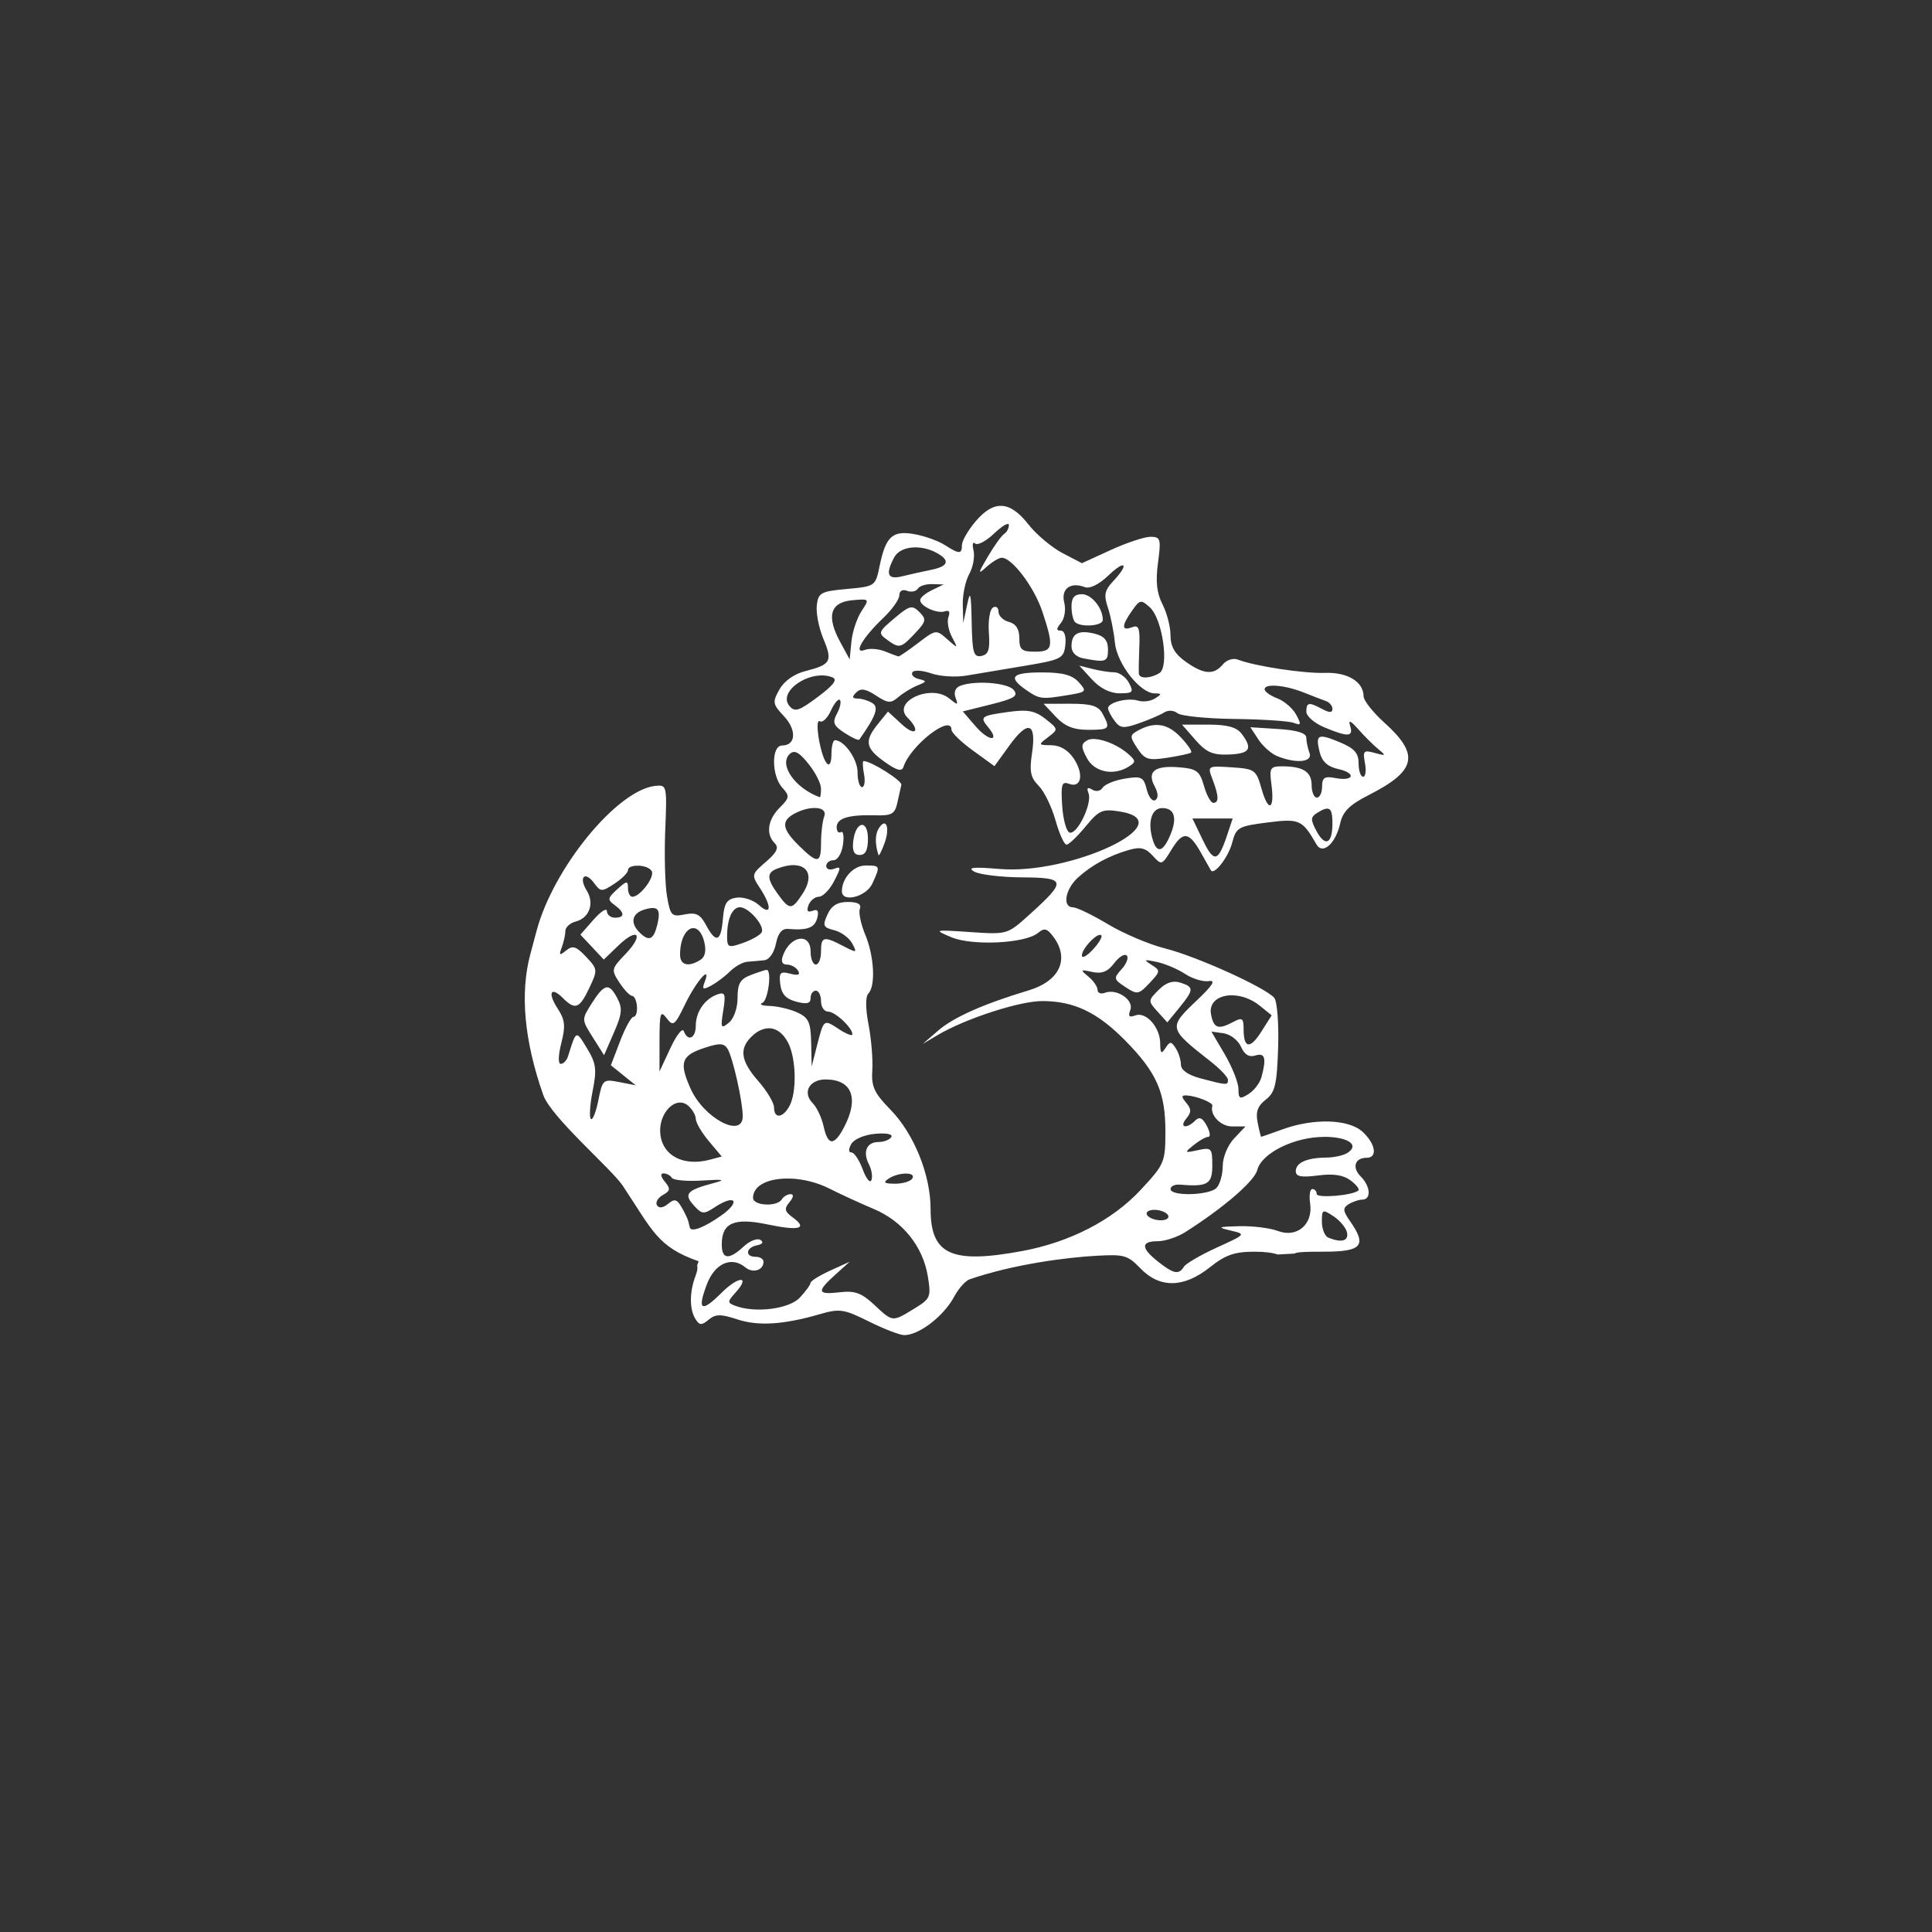 <?xml version="1.0" encoding="UTF-8" standalone="no"?>
<!-- Created with Inkscape (http://www.inkscape.org/) -->

<svg
   xmlns:dc="http://purl.org/dc/elements/1.1/"
   xmlns:cc="http://creativecommons.org/ns#"
   xmlns:rdf="http://www.w3.org/1999/02/22-rdf-syntax-ns#"
   xmlns:svg="http://www.w3.org/2000/svg"
   xmlns="http://www.w3.org/2000/svg"
   xmlns:sodipodi="http://sodipodi.sourceforge.net/DTD/sodipodi-0.dtd"
   xmlns:inkscape="http://www.inkscape.org/namespaces/inkscape"
   width="48px"
   height="48px"
   viewBox="0 0 48 48"
   version="1.1"
   id="SVGRoot"
   inkscape:version="0.92.4 (5da689c313, 2019-01-14)"
   sodipodi:docname="crocotile-3da.svg"
   inkscape:export-filename="C:\Users\Admin\Documents\Rainmeter\Skins\Honeycomb-NG\@Resources\Images\openshot.png"
   inkscape:export-xdpi="512"
   inkscape:export-ydpi="512">
  <rect x="0" y="0" width="48" height="48" fill="#333333" stroke="none"/>
  <defs
     id="defs1995" />
  <sodipodi:namedview
     id="base"
     pagecolor="#ffffff"
     bordercolor="#666666"
     borderopacity="1.0"
     inkscape:pageopacity="0.0"
     inkscape:pageshadow="2"
     inkscape:zoom="25.986514"
     inkscape:cx="18.268613"
     inkscape:cy="22.719009"
     inkscape:document-units="px"
     inkscape:current-layer="layer1"
     showgrid="true"
     inkscape:window-width="1920"
     inkscape:window-height="1017"
     inkscape:window-x="-8"
     inkscape:window-y="-8"
     inkscape:window-maximized="1"
     inkscape:grid-bbox="true"
     inkscape:snap-global="true">
    <inkscape:grid
       type="xygrid"
       id="grid2562" />
  </sodipodi:namedview>
  <g
     inkscape:label="Layer 1"
     inkscape:groupmode="layer"
     id="layer1">
    <path
       style="fill:#ffffff;stroke-width:0.13;fill-opacity:1"
       d="m 24.889,12.568 c -0.214,-0.01 -0.427,0.12 -0.654,0.39 -0.185,0.219 -0.336,0.481 -0.336,0.583 0,0.231 -0.066,0.231 -0.426,0 -0.158,-0.102 -0.495,-0.223 -0.749,-0.269 -0.549,-0.1 -0.718,0.052 -0.87,0.788 -0.104,0.505 -0.109,0.508 -0.813,0.573 -0.65,0.059 -0.711,0.093 -0.748,0.408 -0.022,0.189 0.052,0.564 0.165,0.834 0.232,0.555 0.186,0.637 -0.449,0.798 -0.279,0.071 -0.526,0.246 -0.644,0.456 -0.178,0.317 -0.17,0.365 0.113,0.666 0.321,0.342 0.296,0.727 -0.048,0.727 -0.269,0 -0.264,0.748 0.006,1.048 0.188,0.208 0.182,0.25 -0.065,0.497 -0.298,0.298 -0.349,0.658 -0.123,0.883 0.109,0.109 0.054,0.228 -0.22,0.463 -0.358,0.308 -0.362,0.324 -0.147,0.652 0.301,0.459 0.285,0.703 -0.027,0.42 -0.137,-0.124 -0.386,-0.206 -0.552,-0.183 -0.246,0.035 -0.309,0.133 -0.342,0.529 -0.047,0.57 -0.171,0.615 -0.419,0.152 -0.144,-0.27 -0.248,-0.32 -0.53,-0.264 -0.325,0.065 -0.357,0.031 -0.44,-0.457 -0.049,-0.29 -0.068,-1.031 -0.043,-1.647 0.045,-1.097 0.04,-1.12 -0.246,-1.09 -0.948,0.101 -2.534,2.035 -2.95,3.599 -0.057,0.214 -0.127,0.476 -0.156,0.583 -0.26,0.967 -0.152,2.152 0.321,3.497 0.196,0.556 1.702,1.843 1.976,2.256 0.74,1.113 0.858,1.519 1.885,1.876 l -0.037,0.101 c 0.015,0.069 0.004,0.146 -0.04,0.26 -0.154,0.405 -0.154,0.834 -0.001,1.077 0.099,0.156 0.152,0.158 0.327,0.013 0.171,-0.142 0.298,-0.143 0.706,-0.009 0.525,0.173 1.146,0.135 2.049,-0.126 0.5,-0.145 0.602,-0.13 1.225,0.18 0.374,0.186 0.769,0.339 0.88,0.339 0.368,-9e-4 0.977,-0.469 1.237,-0.951 0.137,-0.254 0.307,-0.408 0.379,-0.433 1.104,-0.382 2.44,-0.549 3.166,-0.588 0.669,-0.037 0.765,-0.019 1.083,0.312 0.479,0.499 1.077,0.491 1.725,-0.024 0.392,-0.312 0.614,-0.389 1.119,-0.389 0.25,0 0.464,0.029 0.565,0.07 l 0.42,-0.023 c 0.065,-0.041 0.271,-0.047 0.727,-0.047 0.952,0 1.08,-0.15 0.651,-0.763 -0.177,-0.253 -0.182,-0.321 -0.032,-0.416 0.099,-0.062 0.252,-0.114 0.341,-0.115 0.226,-0.003 0.202,-0.332 -0.041,-0.575 -0.223,-0.223 -0.146,-0.464 0.146,-0.464 0.278,0 0.226,-0.342 -0.097,-0.643 -0.342,-0.318 -1.205,-0.347 -1.985,-0.066 -0.285,0.103 -0.527,0.188 -0.537,0.189 -0.009,0.001 -0.049,-0.159 -0.088,-0.355 -0.053,-0.264 -7.89e-4,-0.412 0.201,-0.569 0.232,-0.18 0.278,-0.371 0.308,-1.292 0.019,-0.595 -0.024,-1.151 -0.096,-1.237 -0.209,-0.252 -1.931,-1.032 -2.706,-1.226 -0.392,-0.098 -1.031,-0.368 -1.419,-0.6 -0.388,-0.232 -0.781,-0.423 -0.874,-0.423 -0.271,0 -0.198,-0.449 0.121,-0.739 0.345,-0.314 0.775,-0.546 1.273,-0.689 0.28,-0.08 0.411,-0.047 0.585,0.145 0.219,0.242 0.23,0.238 0.467,-0.152 0.284,-0.466 0.435,-0.45 0.731,0.078 0.119,0.212 0.23,0.407 0.246,0.435 0.079,0.137 0.437,-0.325 0.53,-0.683 0.098,-0.38 0.152,-0.411 0.874,-0.503 0.8,-0.101 0.866,-0.072 1.221,0.545 0.153,0.267 0.479,-0.024 0.589,-0.525 0.064,-0.289 0.232,-0.459 0.688,-0.691 1.21,-0.613 1.298,-1.008 0.405,-1.814 -0.282,-0.255 -0.512,-0.548 -0.512,-0.65 0,-0.359 -0.399,-0.602 -0.953,-0.582 -0.525,0.019 -1.758,-0.168 -2.17,-0.33 -0.115,-0.045 -0.28,0.007 -0.373,0.119 -0.224,0.27 -0.476,0.252 -0.925,-0.068 -0.271,-0.193 -0.376,-0.376 -0.376,-0.654 0,-0.213 -0.09,-0.56 -0.199,-0.771 -0.143,-0.277 -0.174,-0.564 -0.112,-1.03 0.079,-0.597 0.065,-0.647 -0.187,-0.647 -0.15,0 -0.594,0.148 -0.987,0.328 l -0.716,0.328 -0.487,-0.254 C 26.127,13.599 25.744,13.277 25.545,13.022 25.316,12.73 25.102,12.578 24.888,12.568 Z m 0.147,0.449 c 0.019,-3.01e-4 0.029,0.008 0.029,0.029 0,0.08 -0.052,0.179 -0.117,0.219 -0.064,0.04 -0.245,0.291 -0.402,0.559 -0.255,0.432 -0.259,0.461 -0.035,0.26 0.138,-0.125 0.308,-0.227 0.378,-0.227 0.255,0 0.804,0.727 1.006,1.333 0.294,0.882 0.273,1.001 -0.181,1.001 -0.332,0 -0.389,-0.049 -0.389,-0.336 0,-0.227 -0.084,-0.358 -0.26,-0.404 -0.143,-0.037 -0.258,-0.152 -0.258,-0.255 0,-0.103 -0.062,-0.148 -0.139,-0.101 -0.076,0.047 -0.121,0.326 -0.1,0.621 0.031,0.424 -0.008,0.546 -0.186,0.581 -0.194,0.037 -0.226,-0.079 -0.241,-0.842 -0.014,-0.729 -0.035,-0.804 -0.113,-0.43 l -0.096,0.453 -0.012,-0.453 c -0.007,-0.25 0.066,-0.594 0.161,-0.765 0.095,-0.171 0.142,-0.434 0.106,-0.584 -0.037,-0.15 -0.018,-0.227 0.041,-0.173 0.059,0.054 0.272,-0.058 0.473,-0.251 0.151,-0.144 0.281,-0.232 0.336,-0.233 z m -2.393,0.588 c 0.192,-0.021 0.415,0.018 0.616,0.125 0.355,0.19 0.311,0.34 -0.123,0.427 -0.206,0.041 -0.527,0.113 -0.714,0.159 -0.371,0.093 -0.431,-0.046 -0.205,-0.47 0.074,-0.138 0.234,-0.22 0.426,-0.242 z m 5.226,0.446 c 0.098,-0.028 0.042,0.118 -0.212,0.388 -0.215,0.229 -0.237,0.343 -0.132,0.656 0.07,0.209 0.148,0.6 0.174,0.869 0.05,0.524 0.625,1.26 0.989,1.263 0.178,0.002 0.179,0.017 0.008,0.126 -0.107,0.069 -0.296,0.093 -0.421,0.054 -0.257,-0.08 -0.746,0.045 -0.746,0.19 0,0.053 0.074,0.194 0.163,0.313 0.14,0.188 0.222,0.195 0.616,0.056 0.25,-0.088 0.529,-0.209 0.621,-0.268 0.093,-0.06 0.238,-0.05 0.324,0.021 0.086,0.07 0.723,0.135 1.415,0.143 0.693,0.008 1.356,0.052 1.474,0.097 0.185,0.071 0.193,0.043 0.062,-0.202 -0.084,-0.157 -0.295,-0.34 -0.468,-0.406 -0.174,-0.066 -0.317,-0.168 -0.317,-0.227 0,-0.148 0.507,-0.105 0.972,0.081 0.214,0.086 0.462,0.181 0.551,0.212 0.089,0.031 0.163,0.12 0.163,0.196 0,0.097 -0.077,0.098 -0.252,0.004 -0.337,-0.18 -0.397,-0.171 -0.397,0.066 0,0.111 0.202,0.286 0.45,0.389 0.587,0.245 0.725,0.237 0.638,-0.038 -0.05,-0.16 0.01,-0.134 0.206,0.088 0.153,0.173 0.376,0.395 0.497,0.493 0.197,0.16 0.188,0.17 -0.09,0.092 -0.279,-0.077 -0.303,-0.053 -0.245,0.252 0.036,0.186 0.015,0.339 -0.046,0.339 -0.061,0 -0.112,-0.149 -0.112,-0.331 0,-0.257 -0.103,-0.374 -0.467,-0.526 -0.547,-0.228 -0.611,-0.196 -0.499,0.251 0.058,0.23 0.198,0.357 0.461,0.415 0.458,0.101 0.388,0.312 -0.075,0.223 -0.266,-0.051 -0.327,-0.011 -0.327,0.212 0,0.151 -0.058,0.275 -0.13,0.275 -0.071,0 -0.13,-0.141 -0.13,-0.311 0,-0.332 -0.214,-0.467 -0.735,-0.467 -0.295,0 -0.319,0.041 -0.264,0.448 0.085,0.633 -0.076,0.709 -0.244,0.115 -0.135,-0.477 -0.166,-0.5 -0.744,-0.538 -0.603,-0.039 -0.604,-0.039 -0.475,0.3 0.158,0.416 0.163,0.582 0.018,0.582 -0.061,0 -0.165,-0.189 -0.231,-0.421 -0.105,-0.37 -0.181,-0.426 -0.619,-0.462 -0.604,-0.05 -0.803,0.105 -0.606,0.473 0.09,0.169 0.096,0.293 0.015,0.343 -0.069,0.043 -0.165,-0.076 -0.212,-0.265 -0.078,-0.311 -0.13,-0.337 -0.544,-0.269 -0.252,0.041 -0.5,0.142 -0.551,0.225 -0.053,0.085 -0.165,0.107 -0.26,0.048 -0.115,-0.071 -0.143,-0.043 -0.091,0.091 0.097,0.251 -0.283,1.038 -0.471,0.976 -0.079,-0.026 -0.162,-0.327 -0.184,-0.67 -0.034,-0.526 -0.008,-0.609 0.167,-0.542 0.308,0.118 0.379,-0.234 0.126,-0.619 -0.142,-0.217 -0.34,-0.336 -0.561,-0.339 -0.333,-0.004 -0.334,-0.009 -0.081,-0.201 0.257,-0.195 0.256,-0.199 -0.065,-0.452 -0.259,-0.204 -0.442,-0.24 -0.908,-0.176 -0.698,0.096 -0.733,0.121 -0.518,0.379 0.31,0.374 0.016,0.357 -0.308,-0.018 l -0.321,-0.372 0.707,-0.176 c 0.578,-0.145 0.679,-0.21 0.558,-0.357 -0.15,-0.181 -0.964,-0.244 -1.329,-0.103 -0.12,0.046 -0.166,0.16 -0.117,0.291 0.073,0.195 0.058,0.197 -0.157,0.022 -0.452,-0.369 -1.431,0.082 -1.036,0.477 0.336,0.336 0.2,0.485 -0.146,0.161 L 22.061,17.679 21.813,17.986 c -0.344,0.424 -0.312,0.603 0.165,0.942 0.303,0.216 0.427,0.249 0.468,0.125 0.18,-0.541 1.193,-1.323 1.193,-0.922 0,0.071 0.24,0.304 0.534,0.517 l 0.534,0.387 0.377,-0.521 c 0.46,-0.635 0.67,-0.56 0.556,0.2 -0.068,0.451 -0.036,0.607 0.165,0.808 0.137,0.137 0.324,0.522 0.418,0.856 0.093,0.334 0.217,0.607 0.274,0.607 0.057,0 0.27,-0.203 0.474,-0.451 0.335,-0.406 0.418,-0.442 0.852,-0.372 1.576,0.256 -1.206,1.581 -2.997,1.427 -0.647,-0.055 -0.804,-0.038 -0.622,0.065 0.133,0.076 0.669,0.141 1.192,0.144 1.098,0.007 1.113,0.083 0.175,0.93 -0.542,0.49 -0.547,0.491 -1.466,0.429 -0.906,-0.061 -0.913,-0.058 -0.467,0.129 0.521,0.218 1.835,0.154 2.148,-0.106 0.158,-0.131 0.228,-0.115 0.379,0.086 0.418,0.553 0.168,1.106 -0.607,1.339 -1.118,0.336 -1.865,0.668 -2.245,0.996 l -0.388,0.335 0.367,-0.218 c 0.686,-0.408 2.036,-0.847 2.602,-0.847 0.786,0 1.367,0.276 2.06,0.979 0.782,0.793 1,1.286 1,2.255 0,0.77 -0.02,0.818 -0.616,1.459 -0.7,0.753 -1.757,1.298 -2.944,1.518 -1.761,0.326 -2.274,0.09 -2.274,-1.048 0,-0.847 -0.412,-1.866 -0.996,-2.464 -0.407,-0.417 -0.479,-0.575 -0.452,-0.982 0.018,-0.267 -0.025,-0.776 -0.093,-1.133 -0.077,-0.399 -0.079,-0.696 -0.004,-0.772 0.183,-0.188 0.144,-0.93 -0.078,-1.461 -0.109,-0.261 -0.17,-0.552 -0.134,-0.644 0.044,-0.114 -0.053,-0.169 -0.299,-0.169 -0.259,0 -0.405,0.09 -0.506,0.312 -0.126,0.277 -0.108,0.321 0.169,0.39 0.172,0.043 0.373,0.191 0.446,0.329 0.127,0.237 0.115,0.24 -0.223,0.064 -0.487,-0.254 -0.552,-0.238 -0.552,0.136 0,0.178 -0.057,0.324 -0.129,0.324 -0.071,0 -0.13,-0.146 -0.13,-0.324 0,-0.474 -0.502,-0.402 -0.686,0.098 -0.055,0.148 -0.021,0.227 0.099,0.227 0.101,0 0.224,0.067 0.275,0.15 0.064,0.103 0.004,0.128 -0.194,0.076 -0.248,-0.065 -0.282,-0.029 -0.247,0.263 0.029,0.243 0.14,0.364 0.396,0.432 0.265,0.07 0.357,0.047 0.357,-0.089 0,-0.101 0.058,-0.184 0.13,-0.184 0.071,0 0.129,0.117 0.129,0.26 0,0.143 0.079,0.26 0.175,0.26 0.177,0 0.604,0.399 0.604,0.564 0,0.05 -0.148,-0.007 -0.329,-0.125 -0.387,-0.254 -0.378,-0.26 -0.549,0.404 l -0.133,0.519 -0.013,-0.595 c -0.011,-0.505 -0.064,-0.618 -0.344,-0.746 -0.182,-0.083 -0.488,-0.155 -0.681,-0.161 -0.193,-0.006 -0.277,-0.04 -0.188,-0.076 0.145,-0.059 0.243,-0.821 0.106,-0.821 -0.031,0 -0.205,0.057 -0.388,0.126 -0.267,0.102 -0.333,0.213 -0.333,0.567 0,0.254 -0.091,0.517 -0.216,0.619 -0.196,0.162 -0.21,0.135 -0.14,-0.3 0.066,-0.409 0.046,-0.468 -0.14,-0.404 -0.316,0.109 -0.542,0.433 -0.542,0.776 0,0.318 -0.197,0.409 -0.298,0.137 -0.033,-0.089 -0.183,0.1 -0.332,0.421 l -0.272,0.584 0.001,-0.779 c 0.001,-0.683 0.023,-0.749 0.178,-0.545 0.162,0.213 0.2,0.184 0.461,-0.355 0.277,-0.572 0.657,-1.001 0.482,-0.543 -0.07,0.182 -0.043,0.196 0.162,0.087 0.135,-0.072 0.347,-0.232 0.47,-0.355 0.123,-0.123 0.318,-0.23 0.432,-0.238 0.114,-0.008 0.302,-0.025 0.418,-0.037 0.122,-0.013 0.244,-0.186 0.289,-0.41 0.054,-0.268 0.149,-0.382 0.308,-0.368 0.473,0.04 0.655,-0.028 0.718,-0.271 0.046,-0.176 0.012,-0.229 -0.115,-0.18 -0.125,0.048 -0.156,0.004 -0.101,-0.14 0.044,-0.115 0.16,-0.209 0.257,-0.209 0.097,0 0.268,-0.173 0.377,-0.385 0.177,-0.341 0.177,-0.377 0.003,-0.31 -0.108,0.041 -0.197,0.011 -0.197,-0.068 0,-0.079 0.081,-0.144 0.18,-0.144 0.1,2e-6 0.204,-0.169 0.235,-0.382 0.031,-0.21 0.009,-0.353 -0.049,-0.317 -0.058,0.036 -0.107,-0.018 -0.107,-0.121 0,-0.223 0.293,-0.314 0.952,-0.296 0.417,0.012 0.495,-0.032 0.555,-0.311 0.039,-0.178 0.084,-0.379 0.1,-0.446 0.024,-0.101 -0.752,-0.591 -0.937,-0.591 -0.029,0 -0.025,0.146 0.009,0.324 0.034,0.178 0.012,0.324 -0.049,0.324 -0.061,0 -0.111,-0.167 -0.111,-0.369 0,-0.329 -0.331,-0.797 -0.562,-0.797 -0.048,0 -0.087,0.157 -0.087,0.35 0,0.208 -0.046,0.3 -0.113,0.227 -0.161,-0.174 -0.32,-1.138 -0.173,-1.047 0.065,0.04 0.187,-0.078 0.272,-0.263 0.084,-0.185 0.186,-0.306 0.224,-0.267 0.039,0.039 0.007,0.19 -0.071,0.336 -0.12,0.225 -0.091,0.3 0.188,0.483 0.182,0.119 0.346,0.194 0.365,0.166 0.415,-0.589 0.491,-0.802 0.327,-0.906 -0.097,-0.061 -0.259,-0.112 -0.363,-0.113 -0.142,-0.002 -0.152,-0.04 -0.04,-0.152 0.112,-0.112 0.233,-0.093 0.49,0.076 0.298,0.195 0.369,0.2 0.558,0.038 0.119,-0.102 0.332,-0.232 0.475,-0.289 0.234,-0.094 0.237,-0.11 0.031,-0.159 -0.126,-0.03 -0.196,-0.105 -0.158,-0.167 0.038,-0.062 0.247,-0.049 0.464,0.026 0.217,0.076 0.61,0.101 0.872,0.057 0.262,-0.044 0.915,-0.154 1.449,-0.243 0.918,-0.153 0.975,-0.183 1.014,-0.519 0.024,-0.212 -0.022,-0.356 -0.113,-0.356 -0.116,0 -0.115,-0.047 0.005,-0.192 0.089,-0.107 0.125,-0.332 0.081,-0.505 -0.086,-0.341 0.154,-0.521 0.511,-0.384 0.122,0.047 0.352,-0.066 0.583,-0.287 0.16,-0.153 0.275,-0.234 0.333,-0.251 z m -4.708,0.461 0.284,0.009 -0.291,0.141 c -0.16,0.077 -0.293,0.188 -0.293,0.246 0,0.154 0.427,0.348 0.616,0.28 0.101,-0.036 0.135,0.015 0.088,0.136 -0.041,0.107 -0.004,0.331 0.084,0.497 0.158,0.3 0.156,0.301 -0.118,0.058 -0.271,-0.241 -0.281,-0.24 -0.722,0.097 -0.246,0.188 -0.467,0.338 -0.489,0.333 -0.023,-0.004 -0.173,-0.061 -0.333,-0.125 -0.161,-0.065 -0.385,-0.082 -0.5,-0.037 -0.299,0.115 -0.059,-0.301 0.457,-0.793 0.22,-0.209 0.4,-0.464 0.4,-0.565 0,-0.109 0.078,-0.154 0.19,-0.111 0.105,0.04 0.225,0.018 0.267,-0.051 0.042,-0.068 0.204,-0.12 0.361,-0.115 z m 3.715,0.251 c -0.18,0 -0.255,0.088 -0.255,0.302 0,0.166 0.039,0.342 0.087,0.389 0.14,0.14 0.691,0.099 0.691,-0.052 0,-0.296 -0.28,-0.64 -0.522,-0.64 z m -5.459,0.133 c 0.177,-0.003 0.139,0.056 -0.015,0.291 -0.113,0.173 -0.225,0.513 -0.249,0.755 l -0.043,0.441 -0.234,-0.431 c -0.349,-0.64 -0.252,-0.986 0.289,-1.038 0.11,-0.011 0.193,-0.018 0.252,-0.019 z m 6.919,0.056 c 0.059,-0.011 0.122,0.038 0.232,0.137 0.312,0.282 0.486,1.475 0.239,1.632 -0.219,0.138 -0.496,0.149 -0.512,0.019 -0.006,-0.053 -0.002,-0.353 0.011,-0.666 0.019,-0.471 -0.013,-0.556 -0.183,-0.49 -0.262,0.1 -0.261,-0.036 0.002,-0.411 0.097,-0.138 0.152,-0.209 0.211,-0.22 z m -5.731,0.144 c -0.086,0.021 -0.195,0.106 -0.386,0.266 -0.395,0.333 -0.408,0.366 -0.189,0.526 0.314,0.23 0.35,0.222 0.705,-0.155 0.277,-0.294 0.287,-0.347 0.107,-0.527 -0.09,-0.09 -0.151,-0.131 -0.236,-0.11 z m 4.333,0.61 c -0.219,-0.001 -0.317,0.112 -0.317,0.352 0,0.149 0.113,0.264 0.291,0.298 0.562,0.108 0.616,0.09 0.616,-0.218 0,-0.224 -0.091,-0.334 -0.33,-0.394 -0.101,-0.025 -0.188,-0.038 -0.261,-0.038 z m -0.122,0.832 0.315,0.344 c 0.2,0.218 0.449,0.343 0.685,0.343 0.331,0 0.356,-0.028 0.232,-0.26 -0.076,-0.143 -0.238,-0.26 -0.361,-0.261 -0.122,-9.58e-4 -0.368,-0.039 -0.547,-0.085 z m -0.928,0.168 c -0.751,0 -0.855,0.114 -0.4,0.431 0.338,0.235 0.384,0.241 1.04,0.133 0.469,-0.077 0.481,-0.091 0.272,-0.322 -0.161,-0.178 -0.4,-0.242 -0.912,-0.242 z m -5.425,0.076 c 0.073,0.004 0.145,0.018 0.212,0.044 0.142,0.055 0.046,0.186 -0.356,0.488 -0.471,0.353 -0.573,0.385 -0.707,0.224 -0.264,-0.318 0.338,-0.784 0.851,-0.757 z m 5.465,0.703 0.304,0.323 c 0.222,0.236 0.439,0.324 0.801,0.324 0.539,0 0.562,-0.024 0.362,-0.397 -0.106,-0.198 -0.275,-0.251 -0.801,-0.251 z m 3.439,0.518 0.334,0.382 c 0.27,0.308 0.431,0.377 0.831,0.361 0.524,-0.021 0.598,-0.143 0.316,-0.516 -0.124,-0.163 -0.356,-0.227 -0.827,-0.227 z m -0.518,0.019 c -0.17,-0.031 -0.35,0.008 -0.551,0.115 -0.235,0.126 -0.238,0.154 -0.042,0.453 0.184,0.281 0.272,0.309 0.746,0.236 0.295,-0.045 0.561,-0.103 0.591,-0.129 0.03,-0.026 -0.082,-0.194 -0.25,-0.372 -0.163,-0.173 -0.323,-0.274 -0.494,-0.305 z m 2.216,0.046 0.2,0.305 c 0.11,0.167 0.32,0.354 0.467,0.413 0.474,0.192 0.89,0.15 0.802,-0.08 -0.043,-0.113 -0.079,-0.283 -0.079,-0.377 0,-0.116 -0.227,-0.187 -0.695,-0.217 z m -3.862,0.293 c -0.082,-0.005 -0.151,0.006 -0.199,0.035 -0.149,0.092 -0.148,0.162 0.002,0.442 0.187,0.349 0.665,0.444 1.041,0.206 0.173,-0.109 0.173,-0.142 0,-0.298 C 27.807,18.529 27.447,18.375 27.202,18.361 Z m -7.497,0.323 c 0.092,-0.017 0.2,0.07 0.378,0.291 0.173,0.214 0.314,0.491 0.314,0.616 3.56e-4,0.125 -0.014,0.222 -0.032,0.216 -0.613,-0.224 -1.02,-0.806 -0.749,-1.071 0.029,-0.028 0.057,-0.046 0.088,-0.052 z m 0.588,1.392 c 0.146,0.014 0.23,0.085 0.184,0.207 -0.043,0.113 -0.079,0.404 -0.079,0.648 0,0.529 -0.081,0.54 -0.551,0.078 -0.421,-0.414 -0.447,-0.614 -0.106,-0.797 0.199,-0.107 0.406,-0.149 0.552,-0.135 z m 8.584,0.001 c 0.3,0 0.375,0.242 0.203,0.656 -0.193,0.466 -0.354,0.486 -0.462,0.057 -0.102,-0.406 0.009,-0.714 0.258,-0.714 z m 4.032,0.025 c 0.151,-0.049 0.194,0.055 0.194,0.356 0,0.508 -0.179,0.594 -0.396,0.189 -0.15,-0.28 -0.149,-0.346 0.012,-0.448 0.077,-0.049 0.14,-0.082 0.19,-0.098 z m -3.284,0.234 h 0.5 0.499 l -0.14,0.421 c -0.222,0.664 -0.326,0.685 -0.602,0.113 z m -7.676,0.126 c -0.033,0.01 -0.073,0.049 -0.119,0.122 -0.092,0.149 -0.094,0.376 -0.006,0.659 0.011,0.036 0.08,-0.099 0.153,-0.299 0.106,-0.292 0.072,-0.513 -0.027,-0.482 z m -0.545,0.033 c -0.084,0.012 -0.176,0.149 -0.206,0.401 -0.029,0.246 0.019,0.346 0.163,0.346 0.14,0 0.202,-0.123 0.202,-0.399 0,-0.248 -0.076,-0.361 -0.159,-0.349 z m -1.67,1 c 0.355,0.011 0.474,0.299 0.205,0.71 -0.268,0.409 -0.323,0.41 -0.61,0.014 -0.281,-0.386 -0.286,-0.537 -0.022,-0.638 0.165,-0.063 0.309,-0.091 0.428,-0.087 z m 1.77,0.008 c -0.299,0 -0.588,0.314 -0.588,0.64 0,0.293 0.606,0.139 0.757,-0.192 0.201,-0.441 0.199,-0.448 -0.168,-0.448 z m -5.648,0.003 c 0.134,0.005 0.282,0.051 0.333,0.134 0.088,0.142 -0.285,0.64 -0.479,0.64 -0.06,0 -0.109,-0.096 -0.109,-0.214 0,-0.191 -0.03,-0.187 -0.268,0.029 -0.239,0.216 -0.246,0.258 -0.065,0.39 0.256,0.187 0.26,0.315 0.009,0.315 -0.107,0 -0.197,-0.073 -0.199,-0.162 -0.002,-0.089 -0.151,0.005 -0.331,0.21 l -0.328,0.373 0.29,0.309 0.291,0.31 0.363,-0.349 c 0.485,-0.465 0.643,-0.276 0.177,0.211 -0.354,0.369 -0.36,0.392 -0.151,0.711 0.119,0.181 0.261,0.33 0.316,0.33 0.054,0 0.108,0.117 0.119,0.26 0.011,0.143 -0.027,0.26 -0.085,0.26 -0.057,0 -0.207,0.271 -0.333,0.602 l -0.23,0.601 0.309,0.249 0.309,0.249 -0.411,-0.08 c -0.398,-0.078 -0.416,-0.064 -0.519,0.456 -0.059,0.296 -0.142,0.503 -0.185,0.46 -0.043,-0.043 -0.023,-0.357 0.045,-0.699 0.106,-0.535 0.086,-0.684 -0.143,-1.06 -0.274,-0.451 -0.264,-0.455 -0.467,0.196 -0.033,0.107 -0.115,0.195 -0.181,0.195 -0.072,0 -0.066,-0.209 0.012,-0.518 0.108,-0.424 0.091,-0.578 -0.089,-0.853 -0.259,-0.395 -0.175,-0.568 0.128,-0.265 0.305,0.305 0.413,0.264 0.656,-0.25 0.212,-0.447 0.21,-0.467 -0.08,-0.775 -0.245,-0.261 -0.332,-0.289 -0.495,-0.157 -0.166,0.135 -0.184,0.123 -0.109,-0.077 0.049,-0.131 0.089,-0.313 0.089,-0.406 0,-0.093 0.116,-0.199 0.258,-0.236 0.341,-0.089 0.47,-0.454 0.272,-0.771 -0.206,-0.331 -0.044,-0.496 0.183,-0.186 0.164,0.224 0.191,0.224 0.508,0.016 0.184,-0.121 0.335,-0.271 0.335,-0.334 0,-0.081 0.121,-0.116 0.255,-0.111 z m 2.526,1.034 c 0.224,0 0.632,0.476 0.538,0.628 -0.043,0.069 -0.253,0.186 -0.467,0.261 -0.361,0.126 -0.389,0.113 -0.389,-0.172 0,-0.427 0.129,-0.717 0.319,-0.717 z m -2.17,0.019 c 0.165,-0.002 0.19,0.126 0.114,0.429 -0.091,0.364 -0.206,0.41 -0.441,0.175 -0.234,-0.234 -0.188,-0.465 0.113,-0.561 0.088,-0.028 0.158,-0.042 0.213,-0.043 z m 1.028,0.501 c 0.101,0.009 0.199,0.114 0.255,0.336 0.056,0.224 0.024,0.377 -0.095,0.452 -0.296,0.187 -0.505,0.133 -0.505,-0.131 0,-0.421 0.176,-0.673 0.344,-0.658 z m 10.075,0.168 c 0.019,-0.003 0.034,-9.58e-4 0.045,0.01 0.034,0.034 -0.059,0.194 -0.209,0.355 -0.15,0.161 -0.273,0.227 -0.273,0.147 0,-0.155 0.303,-0.489 0.437,-0.512 z m 0.624,0.498 c 0.022,-0.003 0.041,0.001 0.054,0.014 0.052,0.052 -0.005,0.203 -0.125,0.336 -0.208,0.229 -0.202,0.254 0.093,0.448 0.294,0.193 0.329,0.186 0.598,-0.1 0.273,-0.291 0.276,-0.31 0.048,-0.454 -0.203,-0.129 -0.185,-0.139 0.132,-0.071 0.204,0.043 0.521,0.178 0.706,0.299 0.185,0.121 0.449,0.2 0.587,0.177 0.18,-0.03 0.098,0.103 -0.285,0.467 -0.73,0.694 -0.728,0.7 0.34,1.538 0.232,0.182 0.421,0.384 0.421,0.449 0,0.137 -0.03,0.135 -0.681,-0.037 -0.312,-0.083 -0.487,-0.206 -0.488,-0.343 -10e-4,-0.118 -0.06,-0.302 -0.13,-0.409 -0.113,-0.173 -0.142,-0.173 -0.255,0 -0.102,0.156 -0.128,0.133 -0.13,-0.119 -0.003,-0.402 -0.354,-0.795 -0.62,-0.693 -0.151,0.058 -0.183,0.022 -0.122,-0.136 0.095,-0.248 -0.337,-0.54 -0.631,-0.427 -0.101,0.039 -0.184,0.005 -0.184,-0.074 0,-0.079 -0.103,-0.227 -0.228,-0.329 -0.208,-0.171 -0.2,-0.18 0.098,-0.114 0.237,0.052 0.383,-0.006 0.542,-0.216 0.09,-0.118 0.191,-0.197 0.258,-0.207 z m 1.249,0.665 c -0.136,-7.88e-4 -0.266,0.066 -0.405,0.205 -0.263,0.263 -0.263,0.274 -0.025,0.537 l 0.243,0.268 0.295,-0.361 c 0.368,-0.45 0.372,-0.517 0.031,-0.626 -0.047,-0.015 -0.093,-0.023 -0.139,-0.023 z m -14.133,0.143 c -0.094,0.023 -0.204,0.156 -0.363,0.408 -0.244,0.385 -0.243,0.393 0.035,0.831 l 0.28,0.443 0.244,-0.56 c 0.207,-0.474 0.218,-0.607 0.078,-0.869 -0.101,-0.189 -0.181,-0.277 -0.275,-0.254 z m 15.6,0.196 c 0.209,0.012 0.442,0.094 0.641,0.255 l 0.298,0.241 -0.26,0.409 c -0.28,0.441 -0.438,0.415 -0.438,-0.075 -1e-6,-0.263 -0.036,-0.288 -0.251,-0.173 -0.378,0.202 -0.491,0.165 -0.558,-0.184 -0.061,-0.319 0.219,-0.493 0.566,-0.474 z m -11.587,0.818 c 0.2,-0.014 0.385,0.109 0.514,0.363 0.199,0.393 0.216,1.222 0.033,1.564 -0.163,0.305 -0.385,0.328 -0.385,0.041 0,-0.115 -0.174,-0.41 -0.388,-0.653 -0.451,-0.514 -0.489,-0.822 -0.14,-1.138 0.121,-0.11 0.246,-0.167 0.366,-0.176 z m 11.028,0.081 0.304,0.043 c 0.167,0.024 0.361,0.174 0.431,0.334 0.087,0.197 0.201,0.267 0.356,0.218 0.24,-0.076 0.281,0.063 0.154,0.534 -0.039,0.146 -0.184,0.337 -0.322,0.423 -0.219,0.137 -0.251,0.12 -0.251,-0.125 0,-0.155 -0.152,-0.539 -0.336,-0.854 z M 17.897,25.946 c 0.085,0.004 0.135,0.041 0.179,0.112 0.129,0.208 0.377,1.31 0.377,1.675 0,0.562 -0.966,0.051 -1.295,-0.685 -0.292,-0.653 -0.234,-0.824 0.35,-1.016 0.185,-0.061 0.305,-0.09 0.389,-0.086 z m 2.618,0.873 c 0.648,0 0.831,0.461 0.463,1.172 -0.252,0.487 -0.408,0.485 -0.516,-0.008 -0.047,-0.215 -0.168,-0.472 -0.269,-0.573 -0.265,-0.265 -0.087,-0.592 0.322,-0.592 z m 8.974,0.398 c 0.238,0.012 0.655,0.18 0.632,0.255 -0.068,0.227 0.205,0.514 0.489,0.514 h 0.333 l -0.283,0.299 c -0.159,0.17 -0.282,0.468 -0.282,0.687 0,0.213 -0.071,0.458 -0.156,0.543 -0.187,0.187 -1.14,0.21 -1.14,0.027 0,-0.07 0.102,-0.12 0.227,-0.11 0.695,0.058 0.81,-0.009 0.81,-0.478 0,-0.43 -0.02,-0.451 -0.356,-0.379 -0.341,0.073 -0.345,0.067 -0.104,-0.128 0.138,-0.112 0.301,-0.203 0.361,-0.203 0.06,-2e-6 0.043,-0.122 -0.037,-0.273 -0.107,-0.2 -0.184,-0.235 -0.289,-0.13 -0.216,0.216 -0.406,0.173 -0.221,-0.051 0.129,-0.155 0.129,-0.234 0,-0.389 -0.13,-0.157 -0.127,-0.192 0.017,-0.185 z m -12.642,0.18 c 0.082,-0.014 0.166,0.004 0.242,0.067 0.108,0.09 0.197,0.239 0.197,0.332 0,0.093 0.146,0.342 0.323,0.553 l 0.323,0.384 -0.291,0.078 c -0.659,0.176 -1.182,-0.095 -1.236,-0.641 -0.038,-0.383 0.195,-0.73 0.442,-0.773 z m 4.897,0.772 c 0.279,-0.025 0.445,0.009 0.4,0.081 -0.042,0.068 -0.185,0.123 -0.318,0.123 -0.295,0 -0.398,0.245 -0.236,0.559 0.066,0.129 0.094,0.303 0.06,0.388 -0.033,0.085 -0.13,-0.034 -0.216,-0.266 -0.085,-0.232 -0.211,-0.421 -0.279,-0.421 -0.076,0 -0.078,-0.082 -0.005,-0.211 0.067,-0.119 0.325,-0.229 0.594,-0.253 z m 11.15,0.075 c 0.6,-10e-7 0.894,0.203 0.581,0.401 -0.098,0.062 -0.334,0.114 -0.525,0.115 -0.478,0.003 -0.757,0.127 -0.757,0.338 0,0.134 0.135,0.16 0.551,0.106 0.382,-0.05 0.631,-0.012 0.81,0.122 0.142,0.107 0.23,0.219 0.195,0.251 -0.142,0.125 -1.037,0.199 -1.037,0.086 0,-0.067 -0.049,-0.122 -0.108,-0.122 -0.059,0 -0.083,0.162 -0.054,0.36 0.076,0.518 -0.327,0.862 -0.801,0.682 -0.193,-0.073 -0.625,-0.127 -0.959,-0.119 -0.533,0.013 -0.559,0.027 -0.218,0.108 0.388,0.091 0.387,0.092 -0.34,0.423 -0.401,0.183 -0.769,0.397 -0.818,0.476 -0.127,0.205 -0.252,0.181 -0.64,-0.124 -0.43,-0.338 -0.435,-0.509 -0.013,-0.509 0.181,0 0.487,-0.101 0.681,-0.223 0.959,-0.608 1.725,-1.269 1.796,-1.549 0.105,-0.417 0.919,-0.82 1.655,-0.82 z m -16.41,0.908 c 0.076,0 0.169,0.049 0.207,0.11 0.038,0.061 0.377,0.092 0.753,0.068 0.54,-0.034 0.6,-0.02 0.284,0.064 -0.663,0.175 -0.748,0.269 -0.494,0.55 0.207,0.229 0.247,0.231 0.534,0.043 0.498,-0.327 0.644,-0.139 0.159,0.206 -0.415,0.296 -0.751,0.428 -0.787,0.309 -0.009,-0.029 -0.026,-0.097 -0.036,-0.151 -0.011,-0.053 -0.086,-0.212 -0.166,-0.351 -0.12,-0.208 -0.18,-0.224 -0.341,-0.09 -0.123,0.102 -0.225,0.114 -0.275,0.034 -0.043,-0.07 0.021,-0.184 0.144,-0.253 0.189,-0.106 0.197,-0.157 0.052,-0.332 -0.104,-0.125 -0.117,-0.207 -0.034,-0.207 z m 6.024,0.005 c 0.127,0 0.21,0.04 0.158,0.123 -0.044,0.071 -0.238,0.13 -0.43,0.129 -0.273,-0.002 -0.306,-0.03 -0.154,-0.129 0.128,-0.083 0.299,-0.123 0.426,-0.123 z m -2.865,0.124 c 0.309,0.012 0.655,0.093 0.969,0.252 0.274,0.139 0.767,0.364 1.095,0.503 0.719,0.302 1.222,0.929 1.344,1.671 0.085,0.519 0.068,0.559 -0.342,0.809 -0.545,0.332 -0.525,0.334 -0.99,-0.1 -0.314,-0.294 -0.48,-0.354 -0.856,-0.31 -0.56,0.065 -0.58,-0.013 -0.11,-0.437 l 0.356,-0.321 -0.486,0.221 c -0.267,0.122 -0.486,0.259 -0.486,0.304 0,0.045 -0.12,0.209 -0.265,0.365 -0.266,0.286 -1.115,0.392 -1.61,0.202 -0.193,-0.074 -0.192,-0.101 0.01,-0.324 0.386,-0.427 0.079,-0.421 -0.349,0.006 -0.499,0.499 -0.607,0.434 -0.361,-0.214 0.198,-0.522 0.613,-0.705 0.954,-0.422 0.188,0.156 0.453,0.075 0.453,-0.139 0,-0.067 -0.088,-0.122 -0.195,-0.122 -0.271,0 -0.245,-0.231 0.032,-0.286 0.142,-0.028 0.174,-0.078 0.085,-0.134 -0.078,-0.049 -0.265,0.025 -0.416,0.165 -0.364,0.339 -0.543,0.321 -0.543,-0.054 0,-0.535 0.308,-0.67 1.136,-0.496 0.792,0.166 1.01,0.106 0.627,-0.174 -0.203,-0.149 -0.218,-0.214 -0.081,-0.378 0.102,-0.123 0.113,-0.199 0.027,-0.199 -0.076,0 -0.175,0.058 -0.219,0.13 -0.118,0.191 -0.713,0.158 -0.713,-0.038 0,-0.327 0.416,-0.499 0.931,-0.479 z m 9.035,0.777 c 0.143,0 0.296,0.058 0.34,0.13 0.044,0.071 -0.037,0.13 -0.179,0.13 -0.143,0 -0.296,-0.058 -0.34,-0.13 -0.044,-0.071 0.037,-0.13 0.179,-0.13 z m 4.206,0.044 c 0.038,-0.018 0.111,0.026 0.25,0.118 0.16,0.106 0.31,0.288 0.333,0.405 0.041,0.207 -0.14,0.256 -0.463,0.125 -0.089,-0.036 -0.162,-0.214 -0.162,-0.395 0,-0.156 0.003,-0.235 0.042,-0.253 z"
       id="path829"
       inkscape:connector-curvature="0"
       sodipodi:nodetypes="cssccsscssccssccscccccccscscsscccsccscccsssssccsccccssccscscsssscsssccsccssscsccsccscccscccccssssscscccsccccccccccsccccscccccscsccscccsscscsccccccssccscsssscsccsccccsccccccssccssccccsccsscccccscccsccssssccsssscscccssssssccccccsccssssscscccccssscsccccccscscccscccccccccsccccccsccscscscccccsssscccssscccccscccscscsccscccccscccscccccscccsscscccccccccccccccccccscccccsccccsccccccscscccccccccsccccssccccccccccscscccccscccccsccscsscssccscccccccccccsccccssssscscccsscsccssccscccsccscscscccccccsccssccccccsccssscsccsscccsccccsccccscscsccssccccssccscsccscccccccccccccccccccccccccccscscscccccsssccccssccscccscssccscscscscsccccscsccccsccsccssccsccsscssscccssccsccsscscccsccccccssscccscccccsccccscccsscsccccscccscscscscscsccscsccccscccscsccsssssccccscc" />
  </g>
</svg>
